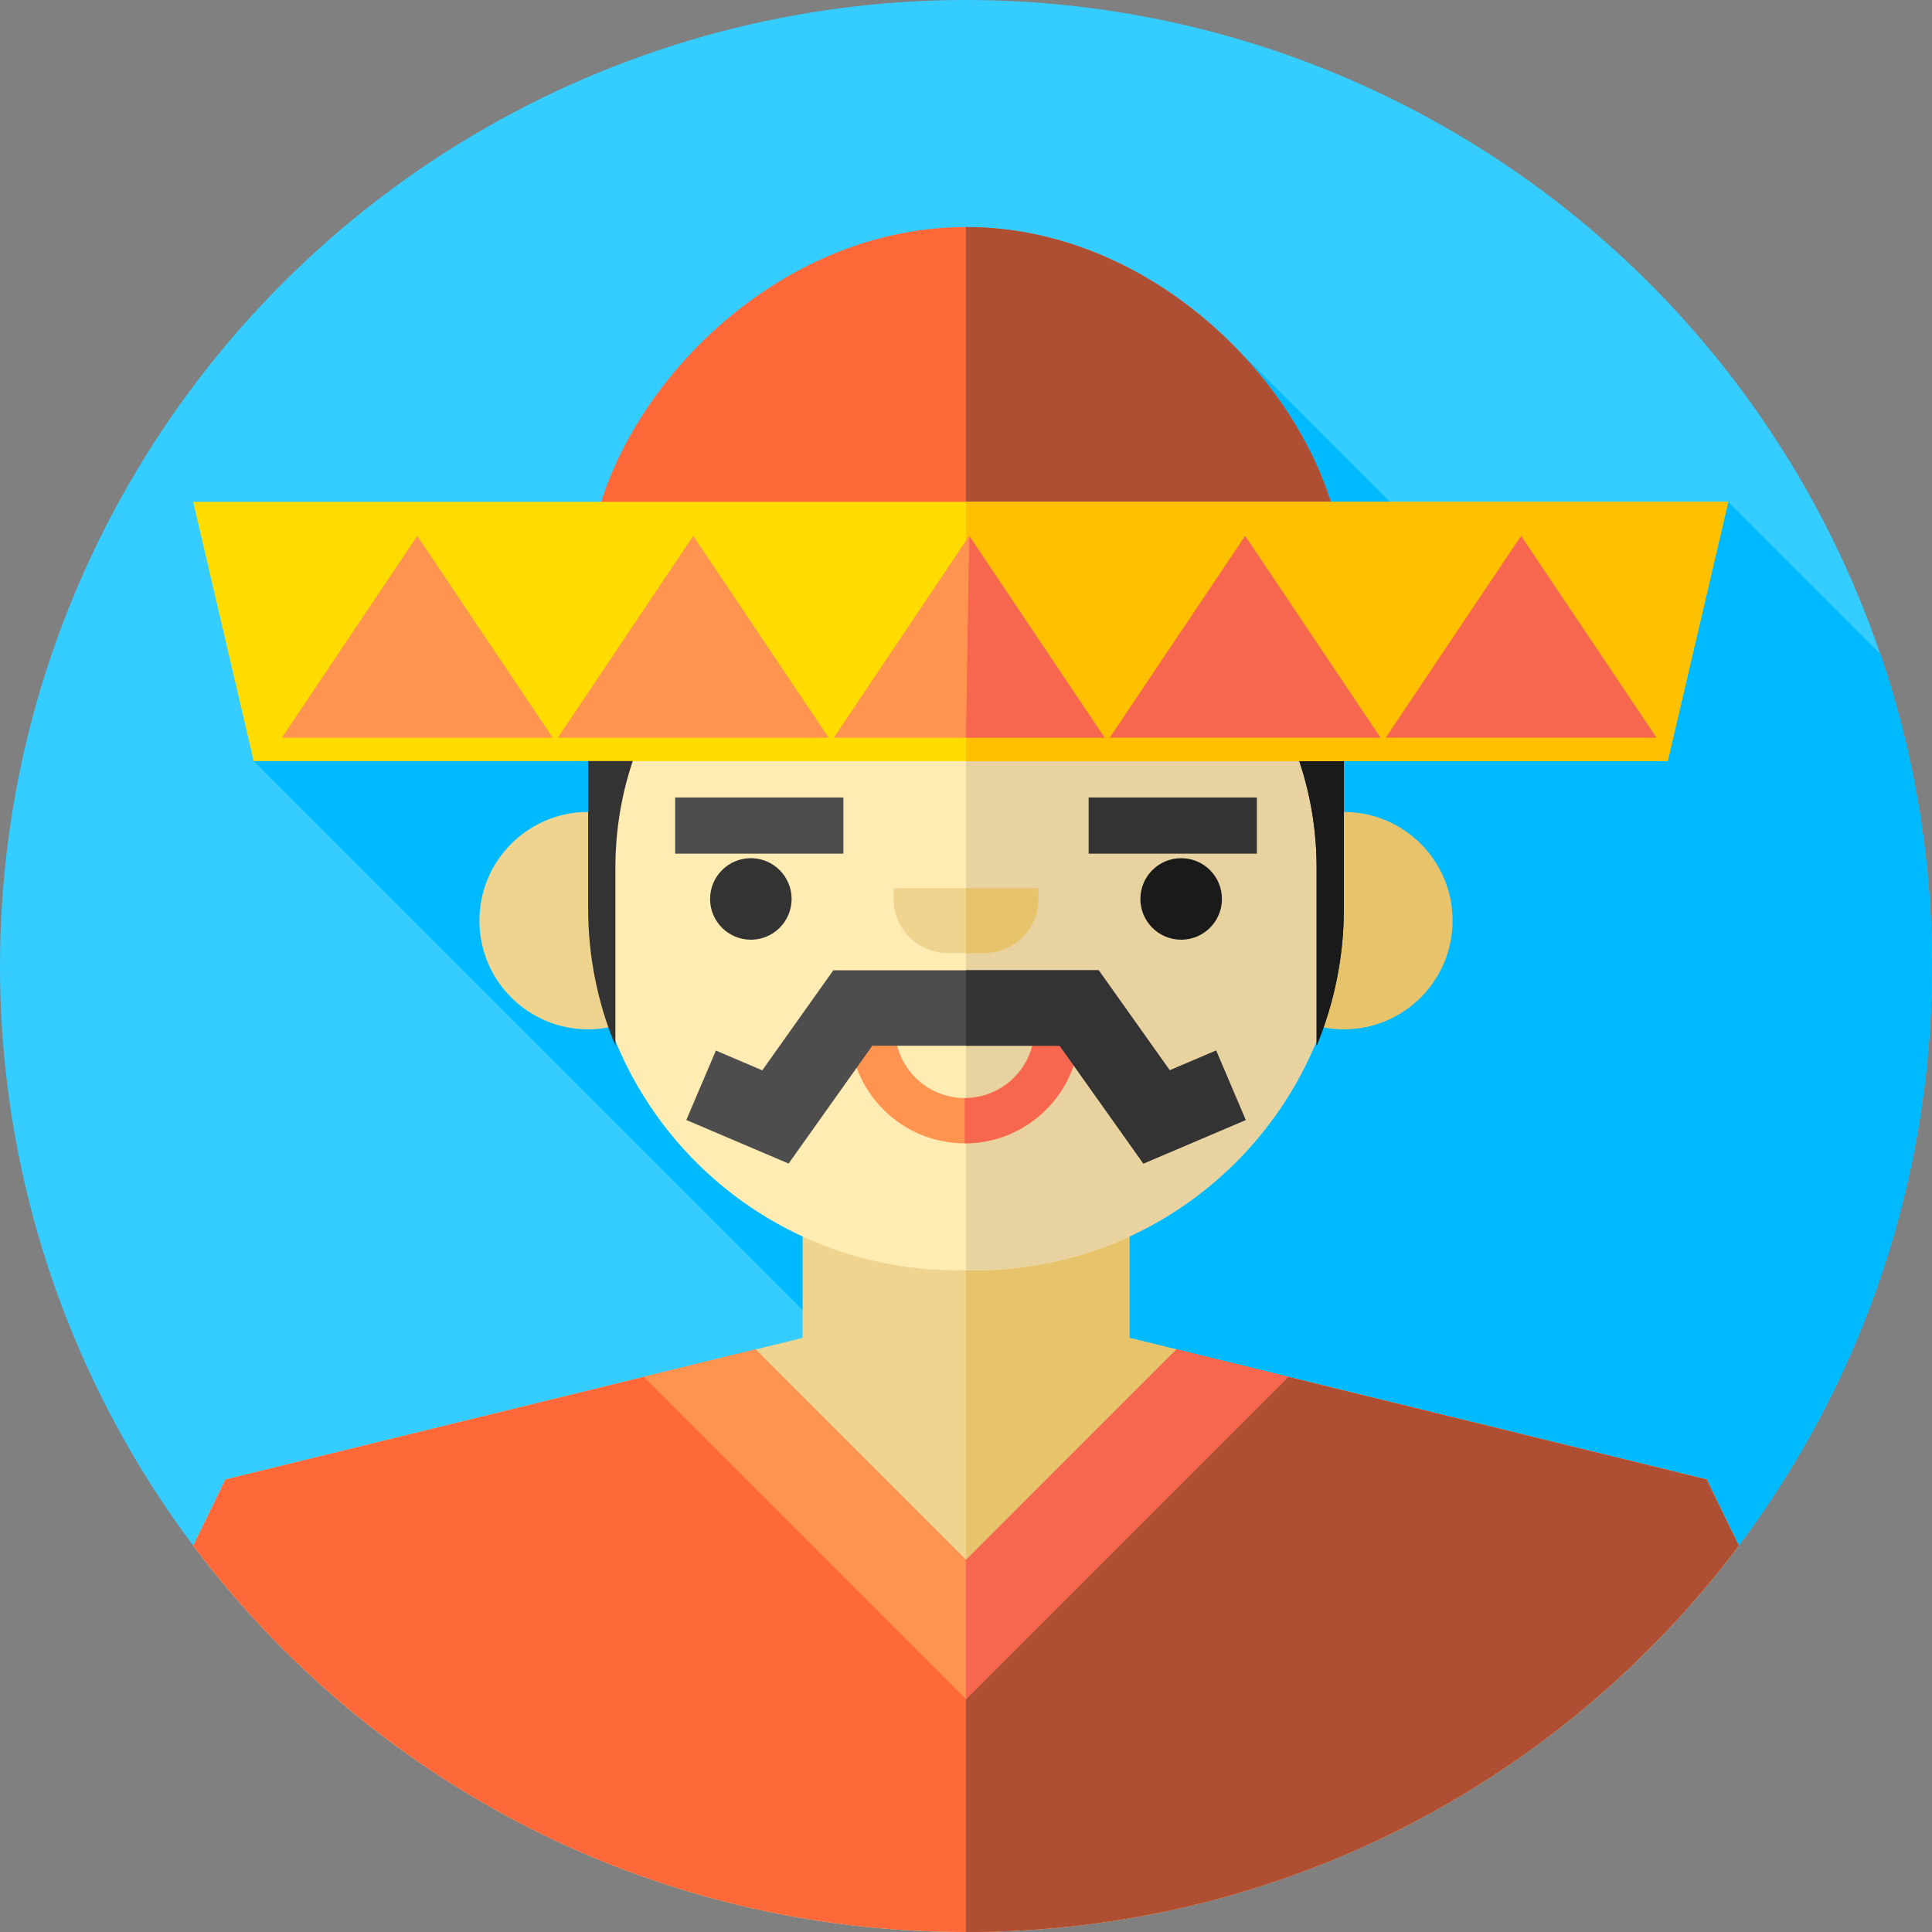 <?xml version="1.0" encoding="iso-8859-1"?>
<!-- Generator: Adobe Illustrator 19.0.0, SVG Export Plug-In . SVG Version: 6.00 Build 0)  -->
<svg version="1.1" id="Layer_1" xmlns="http://www.w3.org/2000/svg" xmlns:xlink="http://www.w3.org/1999/xlink" x="0px" y="0px"
	 viewBox="0 0 512 512" style="enable-background:new 0 0 512 512;" xml:space="preserve">
<rect x="0" y="0" width="512" height="512" fill="#808080" stroke="none"/>
<circle style="fill:#35CCFF;" cx="256" cy="256" r="256"/>
<path style="fill:#00BAFF;" d="M222.99,357.443l118.05,140.073C440.618,462.453,512,367.571,512,256
	c0-28.917-4.8-56.712-13.638-82.638L458,133l-40.333,49.333L323.973,88.64L67.24,201.692L222.99,357.443z"/>
<path style="fill:#EFD48F;" d="M460.799,409.616l-8.525-17.542l-152.978-37.523v-30.788h-86.591v30.788L59.726,392.075
	l-8.525,17.542C97.907,471.784,172.255,512,256,512S414.093,471.785,460.799,409.616z"/>
<path style="fill:#E7C46B;" d="M452.274,392.075l-152.978-37.523v-30.788H256V512c83.745,0,158.093-40.215,204.799-102.384
	L452.274,392.075z"/>
<circle style="fill:#EFD48F;" cx="155.86" cy="243.98" r="28.808"/>
<circle style="fill:#E7C46B;" cx="356.14" cy="243.98" r="28.808"/>
<path style="fill:#FFECB3;" d="M258.387,336.634h-4.773c-53.989,0-97.757-43.767-97.757-97.757v-73.121
	c0-53.989,43.767-97.757,97.757-97.757h4.773c53.989,0,97.757,43.767,97.757,97.757v73.121
	C356.143,292.867,312.376,336.634,258.387,336.634z"/>
<path style="fill:#E8D3A0;" d="M256,70.833v265.8h2.387c53.988,0,97.754-43.764,97.756-97.752V166.26
	C356.143,113.557,311.308,70.833,256,70.833z"/>
<path style="fill:#FF9451;" d="M255.667,303c-16.818,0-30.5-13.682-30.5-30.5h12c0,10.201,8.299,18.5,18.5,18.5
	s18.5-8.299,18.5-18.5h12C286.167,289.318,272.485,303,255.667,303z"/>
<path style="fill:#F7674F;" d="M255.667,291c10.201,0,18.5-8.299,18.5-18.5h12c0,16.818-13.682,30.5-30.5,30.5L255.667,291
	L255.667,291z"/>
<path style="fill:#333333;" d="M256,63.5L256,63.5c-55.308,0-100.143,43.702-100.143,97.611v79.56c0,12.893,2.57,25.2,7.229,36.467
	v-47.235c0-50.017,41.599-90.564,92.914-90.564l0,0c51.315,0,92.914,40.547,92.914,90.564v47.235
	c4.659-11.267,7.229-23.574,7.229-36.467v-79.56C356.143,107.202,311.308,63.5,256,63.5z"/>
<path style="fill:#1A1A1A;" d="M256,63.5v75.839c51.315,0,92.914,40.547,92.914,90.564v47.235
	c4.659-11.267,7.229-23.574,7.229-36.467v-79.56C356.143,107.202,311.308,63.5,256,63.5z"/>
<circle style="fill:#1A1A1A;" cx="313.02" cy="238.23" r="10.803"/>
<circle style="fill:#333333;" cx="198.98" cy="238.23" r="10.803"/>
<path style="fill:#EFD48F;" d="M260.801,252.583h-9.603c-7.955,0-14.404-6.449-14.404-14.404v-2.81h38.411v2.81
	C275.206,246.134,268.757,252.583,260.801,252.583z"/>
<path style="fill:#E7C46B;" d="M256,235.369v17.214h4.801c7.955,0,14.404-6.449,14.404-14.404v-2.81H256z"/>
<path style="fill:#FF6838;" d="M356.143,154.098c0-41.772-44.835-93.931-100.143-93.931l0,0
	c-55.308,0-100.143,52.159-100.143,93.931V179.5h200.286V154.098z"/>
<path style="fill:#AE4E32;" d="M356.143,154.098c0-41.772-44.835-93.931-100.143-93.931V179.5h100.143V154.098z"/>
<rect x="288.5" y="211.34" style="fill:#333333;" width="44.584" height="14.888"/>
<rect x="178.92" y="211.34" style="fill:#4D4D4D;" width="44.584" height="14.888"/>
<path style="fill:#FF6838;" d="M452.274,392.075l-140.48-34.457L256,413.412l-55.794-55.794l-140.48,34.457l-8.525,17.542
	C97.907,471.784,172.255,512,256,512s158.093-40.215,204.799-102.384L452.274,392.075z"/>
<path style="fill:#AE4E32;" d="M452.274,392.075l-140.479-34.457L256,413.412V512c83.745,0,158.093-40.215,204.799-102.384
	L452.274,392.075z"/>
<polygon style="fill:#FF9451;" points="256,450.286 341.405,364.88 311.794,357.617 256,413.412 200.206,357.617 170.595,364.88 "/>
<polygon style="fill:#F7674F;" points="311.794,357.617 256,413.412 256,450.286 341.405,364.88 "/>
<polygon style="fill:#4D4D4D;" points="303.01,308.355 280.837,277.138 231.163,277.138 208.99,308.355 181.882,296.811 
	189.718,278.41 202.01,283.645 220.837,257.138 291.163,257.138 309.99,283.645 322.282,278.41 330.118,296.811 "/>
<polygon style="fill:#333333;" points="322.282,278.41 309.99,283.645 291.163,257.138 256,257.138 256,277.138 280.837,277.138 
	303.01,308.355 330.118,296.811 "/>
<polygon style="fill:#FFDC00;" points="441.962,201.692 67.239,201.692 51.201,133 458,133 "/>
<polygon style="fill:#FFC000;" points="458,133 256,133 256,201.692 441.961,201.692 "/>
<g>
	<polygon style="fill:#FF9451;" points="74.699,195.5 110.585,142 146.472,195.5 	"/>
	<polygon style="fill:#FF9451;" points="147.831,195.5 183.717,142 219.604,195.5 	"/>
	<polygon style="fill:#FF9451;" points="220.963,195.5 256.849,142 292.736,195.5 	"/>
</g>
<g>
	<polygon style="fill:#F7674F;" points="256.849,142 256.849,142 256,195.5 292.736,195.5 	"/>
	<polygon style="fill:#F7674F;" points="294.095,195.5 329.981,142 365.868,195.5 	"/>
	<polygon style="fill:#F7674F;" points="367.227,195.5 403.113,142 439,195.5 	"/>
</g>
<g>
</g>
<g>
</g>
<g>
</g>
<g>
</g>
<g>
</g>
<g>
</g>
<g>
</g>
<g>
</g>
<g>
</g>
<g>
</g>
<g>
</g>
<g>
</g>
<g>
</g>
<g>
</g>
<g>
</g>
</svg>
